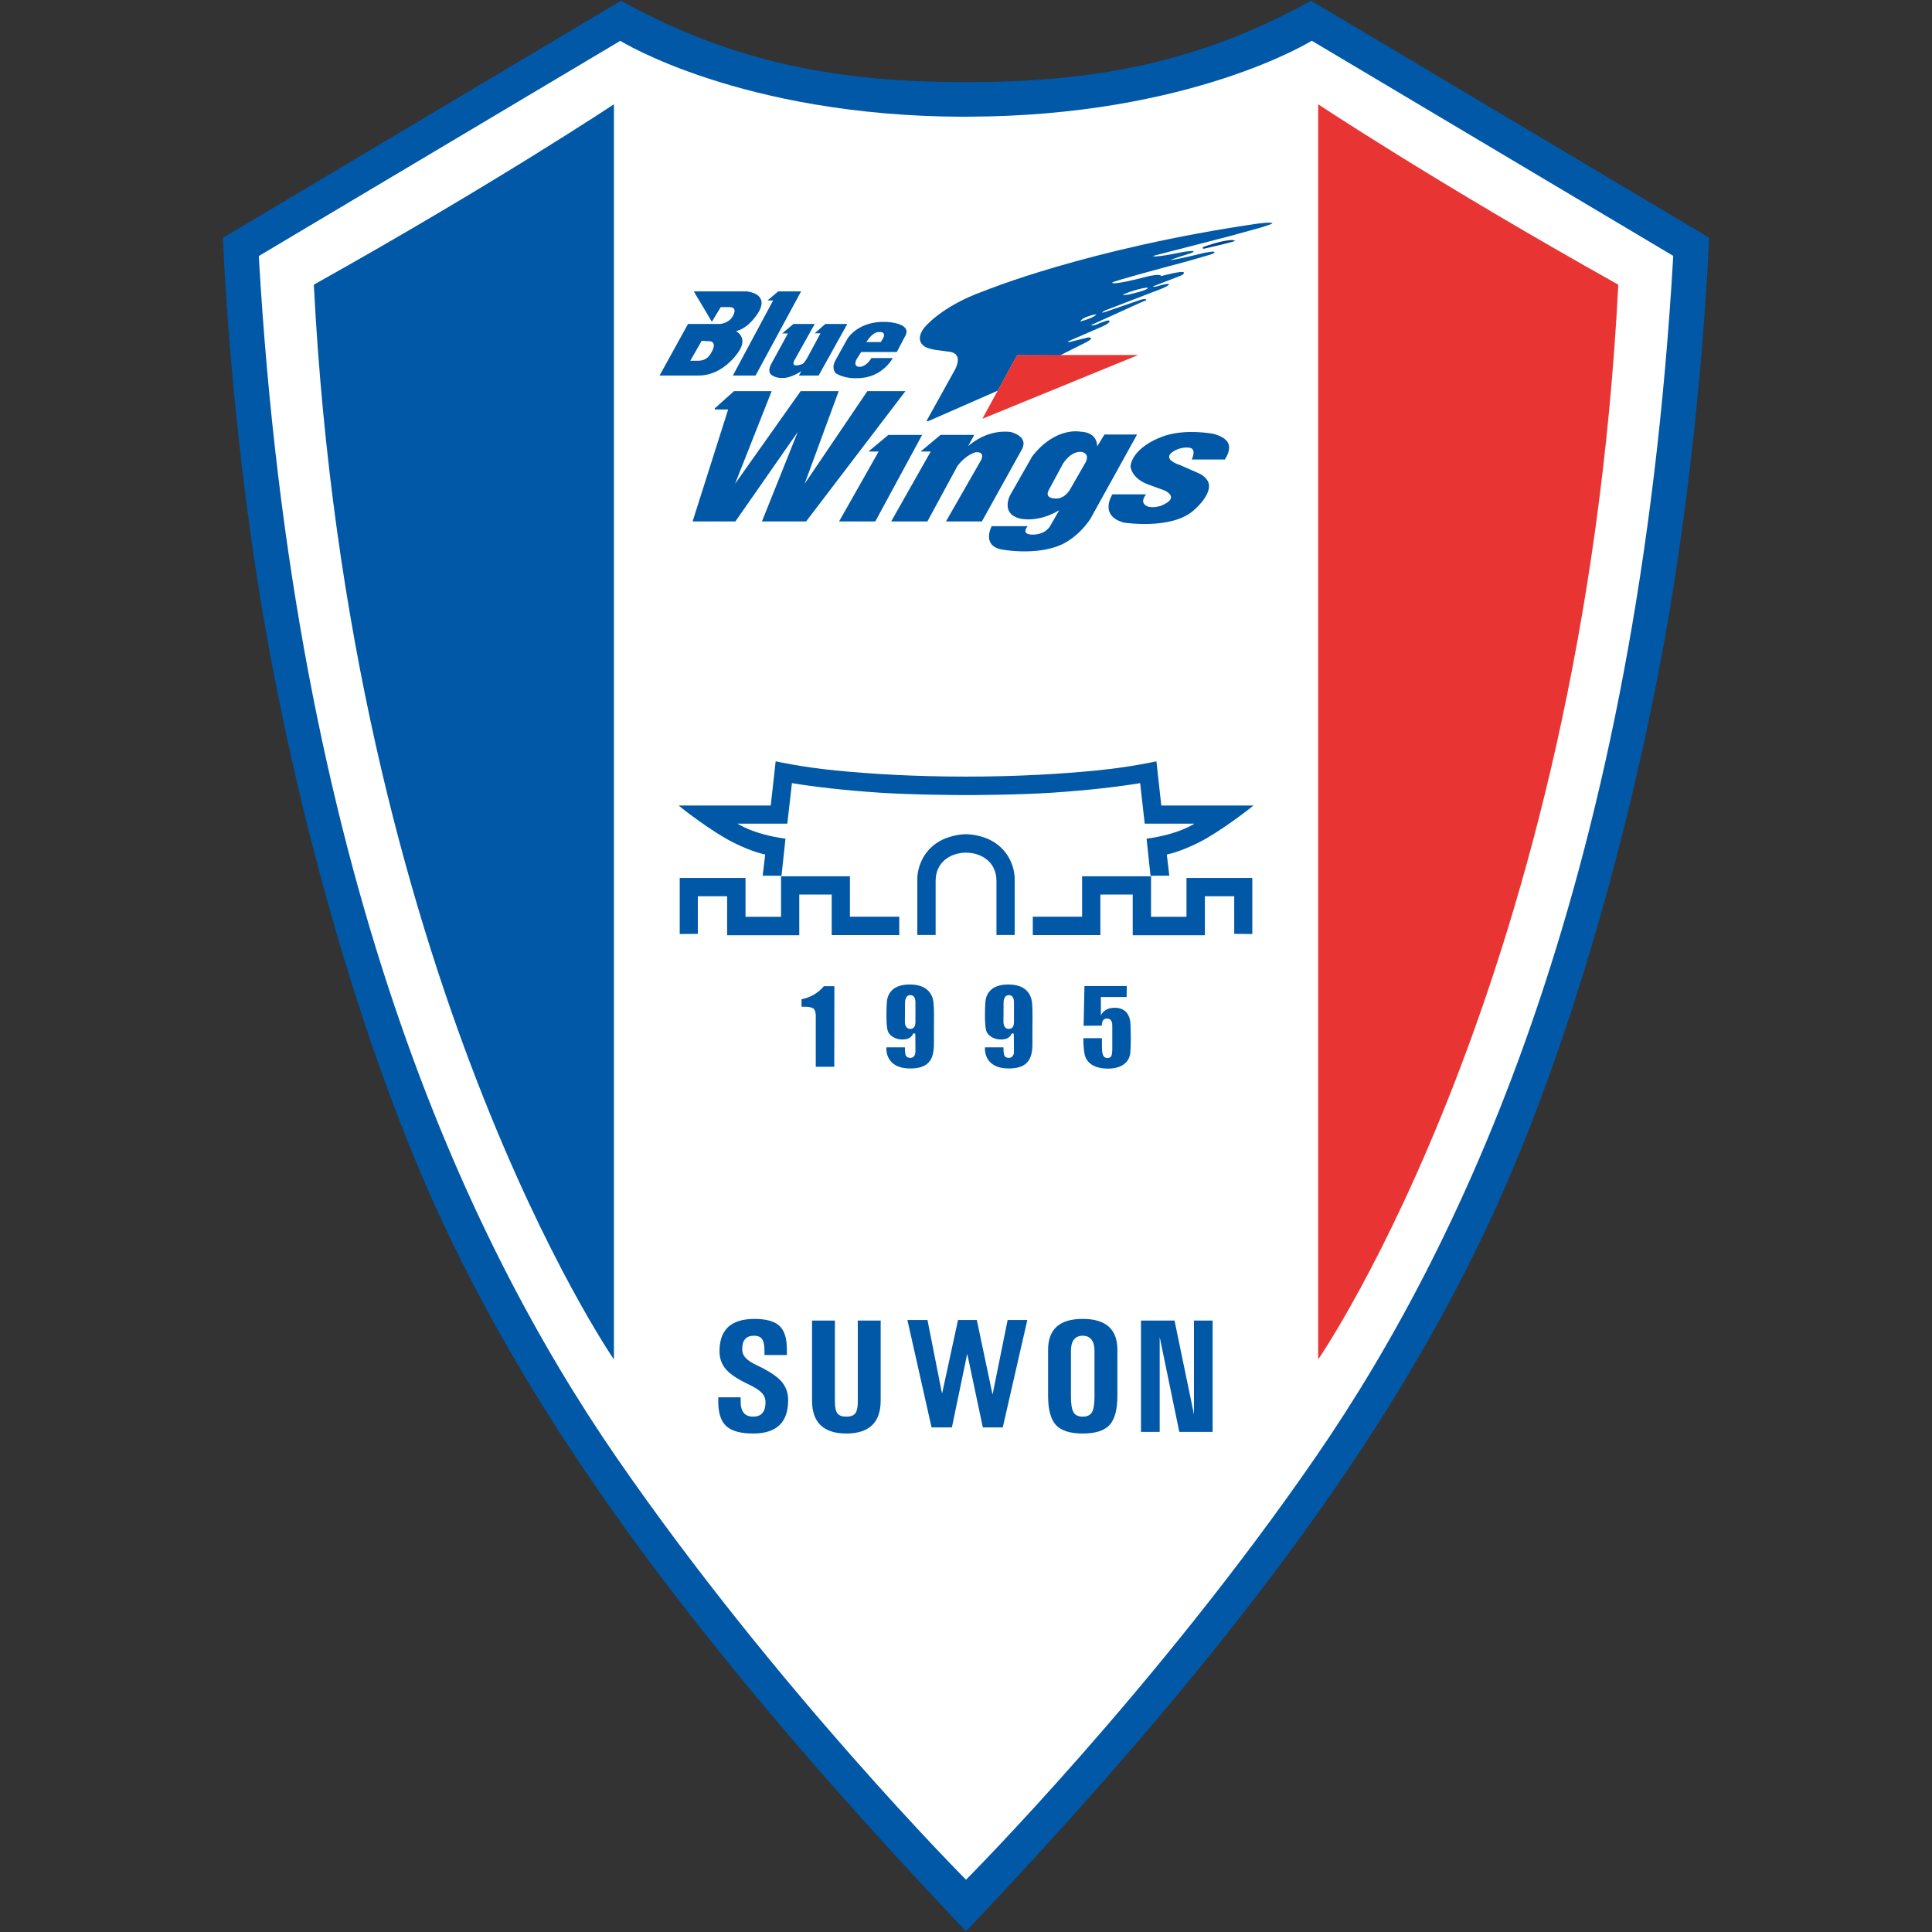<svg clip-rule="evenodd" fill-rule="evenodd" stroke-linejoin="round" stroke-miterlimit="2" viewBox="150 70 260 260" xmlns="http://www.w3.org/2000/svg"><rect x="150" y="70" width="260" height="260" fill="#333333" stroke="none"/><g fill-rule="nonzero"><path d="m280.048 329.862c39.401-41.526 58.18-69.708 69.847-94.27 11.683-24.565 20.481-57.517 24.882-83.905 4.391-26.387 5.223-49.702 5.223-49.702l-53.564-31.891c-15.526 8.622-29.937 10.936-46.222 10.961h-.385c-16.302-.025-30.704-2.324-46.248-10.961l-53.581 31.908s.827 23.297 5.227 49.684c4.395 26.388 13.174 59.339 24.859 83.905 11.67 24.561 30.473 52.744 69.871 94.265l.039.05z" fill="#0058a7"/><path d="m327.061 266.078c20.28-29.425 43.364-78.787 48.117-161.643l-48.647-28.953s-16.318 10.172-46.342 10.22l-.621.009c-29.862-.098-46.091-10.216-46.091-10.216l-48.65 28.96c4.766 82.852 27.85 132.22 48.113 161.645 21.512 31.221 47.063 56.864 47.063 56.864s25.486-25.565 47.058-56.886z" fill="#fff"/><path d="m232.62 84.032v168.914s-35.623-51.522-40.386-144.636c24.391-13.643 40.386-24.278 40.386-24.278z" fill="#0058a7"/><path d="m327.395 84.032v168.914s35.63-51.522 40.389-144.636c-24.392-13.643-40.389-24.278-40.389-24.278z" fill="#e83534"/><g fill="#0058a7"><path d="m241.475 195.695v-7.541h8.854v5.224h4.783v-5.451h9.266v5.435h6.641v2.481h-9.093v-5.458h-4.363v5.473h-9.706v-5.246h-3.946v5.063z"/><path d="m318.53 195.695v-7.541h-8.858v5.224h-4.771v-5.451h-9.277v5.435h-6.637v2.481h9.096v-5.458h4.354v5.473h9.71v-5.246h3.948v5.063z"/><path d="m280.101 184.75c1.912.034 3.999 1.197 3.999 3.8v7.276h2.451v-7.654c0-.455-.162-2.701-2.09-4.334-1.694-1.443-3.868-1.556-4.36-1.572h-.194c-.484.016-2.668.129-4.371 1.572-1.918 1.634-2.086 3.879-2.086 4.334v7.654h2.463v-7.276c0-2.603 2.082-3.766 3.992-3.8z"/><path d="m280.086 176.998c.762 0 7.036-.017 11.606-.327 4.874-.331 8.805-.792 11.743-1.28l.615 5.452h6.693s-2.106 1.448-6.441 2.022l.53 4.996 2.53-.018-.34-2.852s1.636-.269 4.342-1.633c2.7-1.358 6.592-4.332 7.311-4.955h-12.393l-.656-5.949s-3.476.787-8.101 1.236c-4.602.454-10.49.822-17.378.822h-.312c-6.871 0-12.768-.368-17.355-.822-4.626-.449-8.093-1.236-8.093-1.236l-.663 5.949h-12.394c.721.623 4.606 3.597 7.307 4.955 2.705 1.365 4.344 1.633 4.344 1.633l-.343 2.852 2.532.018.537-4.996c-4.338-.574-6.449-2.022-6.449-2.022h6.695l.623-5.452c2.934.488 6.857.949 11.731 1.28 4.399.295 10.358.322 11.501.327z"/><path d="m262.287 202.715h-1.417s-.981 1.374-3.003 1.758v1.016s1.346-.085 1.669.295c.311.384.247 1.049.247 1.572v6.206h2.49z"/><path d="m275.632 204.971c-.102-1.084-.751-2.483-3.201-2.483-2.46 0-3.02 1.412-3.086 2.387-.065.964-.119 3.214.142 3.914.273.709 1.155 1.101 1.939 1.101.787 0 1.202-.234 1.486-.83l.267.062s.016 1.371.016 2.342c0 .965-.685.902-.685.902s-.464 0-.605-.306c-.13-.301-.13-.868-.13-1.113h-2.486s-.313 2.842 3.205 2.842c3.521 0 3.186-2.5 3.186-4.547.001-2.049.051-3.185-.048-4.271zm-2.436 2.551c0 .488-.15.942-.685.942-.531 0-.736-.439-.736-.976 0-.531.019-2.552.019-2.552s-.036-1.017.717-1.017c.554 0 .685.503.685.997z"/><path d="m288.89 204.971c-.106-1.084-.753-2.483-3.201-2.483-2.451 0-3.017 1.412-3.084 2.387-.071.964-.121 3.214.15 3.914.26.709 1.151 1.101 1.931 1.101.786 0 1.205-.234 1.488-.83l.26.062s.023 1.371.023 2.342c0 .965-.688.902-.688.902s-.464 0-.599-.306c-.13-.301-.13-.868-.13-1.113h-2.487s-.316 2.842 3.203 2.842c3.517 0 3.179-2.5 3.179-4.547.002-2.049.054-3.185-.045-4.271zm-2.433 2.551c0 .488-.147.942-.687.942-.537 0-.729-.439-.729-.976 0-.531.017-2.552.017-2.552s-.035-1.017.712-1.017c.549 0 .687.503.687.997z"/><path d="m301.634 202.7h-5.691l-.116 5.34 2.457-.015s-.089-.951.664-.951.739.75.739.966v3.005c0 1.081-.137 1.334-.656 1.334-.514 0-.734-.383-.734-1.467 0-1.089-.013-1.202-.013-1.202h-2.491s-.011 1.497.205 2.31c.217.827 1.018 1.79 3.116 1.79 2.106 0 2.887-1.101 2.994-2.083.093-.984.08-2.764.029-3.919-.054-1.148-.608-2.189-2.122-2.189-1.515 0-1.863 1.051-1.863 1.051v-2.497h3.463z"/></g><path d="m311.996 103.478s3.289-.744 4.217-1.05c-.083-.091-.421-.125-.421-.125-1.489.048-3.795.913-3.795.913-.348.192-.001.262-.001.262z" fill="#03428c"/><g fill="#0058a7"><path d="m250.46 109.215h-7.09l2.428 4.086 1.194-1.969h1.172c1.273 0 .396 1.305.396 1.305-.495.842-1.61.96-1.61.96h-4.36l-3.826 6.938h5.287c3.3 0 5.295-3.129 5.295-3.129 1.424-1.998-.293-2.837-.293-2.837 2.029-.527 3.184-2.838 3.184-2.838 1.098-2.33-1.777-2.516-1.777-2.516zm-5.005 8.648c-.561.748-1.52.683-1.52.683h-1.037l1.53-2.677 1.211.062c1.06.316-.184 1.932-.184 1.932z"/><path d="m254.725 109.215h3.082l-6.125 11.32h-3.055l5.417-10.103h-.751z"/><path d="m256.036 114.873h-.778l1.522-1.276h2.861l-2.643 4.732s-.901 1.331.998.652c0 0 .215-.118.549-.652l1.878-3.48h-.781l1.424-1.252h2.96l-3.856 6.938h-2.647l.315-.579s-1.493.994-2.553.902c0 0-1.017.092-1.619-.56 0 0-.331-.376.065-1.213z"/><path d="m269.324 113.324c-3.831-.184-5.263 2.235-5.263 2.235l-1.611 2.897c-.65 1.147.03 1.779.03 1.779 1.274.781 2.864.658 2.864.658 3.384.025 4.797-2.704 4.797-2.704h-2.873c-.746 1.231-1.56 1.177-1.56 1.177-.962 0-.47-.944-.47-.944l.656-1.055h4.795l1.179-2.241c.822-1.68-2.544-1.802-2.544-1.802zm-.44 2.124-.342.58h-1.961c.909-1.396 1.593-1.336 1.593-1.336 1.175-.122.71.756.71.756z"/><path d="m247.991 125.105h-1.802v-.145l2.584-2.319h5.073l-4.926 12.47 8.828-12.47h5.119l-4.584 12.47 8.442-12.47h5.122l-13.363 17.53h-5.945l4.822-12.042-8.394 12.042h-5.758z"/><path d="m268.245 130.765h-1.374l2.683-2.237h4.543l-6.302 11.643h-4.874z"/><path d="m285.99 128.129c-2.964-.334-5.142 1.408-5.708 1.923l.827-1.525h-4.535l-2.684 2.238h1.362l-5.321 9.406h4.875l4.047-7.47c1.232-1.607 2.463-1.838 2.463-1.838 1.316-.098.729 1.027.729 1.027l-4.741 8.281h4.835l5.417-9.758c.874-1.749-1.566-2.284-1.566-2.284z"/><path d="m298.632 128.475-.984 1.612s.151-1.915-2.275-1.999c0 0-3.34-.692-6.458 3.323l-2.969 5.212s-1.363 2.49 1.322 3.163c0 0 2.341.631 5.271-1.118l-1.173 2.047s-.494 1.116-2.155 1.224c0 0-1.943.194-.923-1.126h-4.83s-1.411 2.586 1.323 3.13c0 0 4.539.88 7.945-.597 0 0 2.243-.872 4.001-3.5l6.296-11.371zm-2.539 3.75-2.048 3.568s-.767 1.55-2.292 1.264c0 0-1.219-.051-.584-1.167l1.899-3.515s1.023-1.708 2.486-1.56c-.001 0 1.172.146.539 1.41z"/><path d="m314.827 131.837s.607-.812.583-1.68h-.008c-.002-.104-.011-.193-.034-.287-.002-.007-.013-.009-.013-.015-.218-.872-1.325-1.278-2.114-1.484-1.46-.241-4.735-.581-7.336.596 0 0-3.419 1.306-3.763 3.752 0 0 0 1.652 2.531 2.538l2.013.734s2.33.962-.488 2.09c0 0-.84.265-1.487.144v.009c-.028 0-.042-.011-.072-.016-.029-.008-.044-.024-.079-.028-1.268-.419-.519-1.421-.322-1.666h-4.532s-1.907 2.884 1.565 3.808c0 0 6.243.978 9.26-1.556 0 0 2.356-1.895 2.17-3.578-.133-.684-.722-1.162-1.2-1.428l-2.72-1.196s-2.19-.632-1.177-1.612c0 0 .583-.491 1.329-.644.272-.058.72-.144 1.104-.07.042 0 .097.02.143.026h.008c.372.097.664.473.197 1.565h4.442z"/><path d="m321.231 100.053c-.087-.217-1.983.04-1.983.04-22.87 3.339-36.773 9.051-36.773 9.051-5.917 2.099-8.15 5.025-8.15 5.025-1.343 1.853.268 2.561.268 2.561.453.202 1.261.355 1.261.355l1.937.253c1.966.277.719 2.423.719 2.423l-3.751 6.756c-.184.339.365.071.365.071l9.151-4.016 2.603-4.764 5.749.031 3.603-1.811c.459-.235.608-.443.608-.443 0-.242-.483-.155-.483-.155l-1.879.466c-.749.238-.773.059-.773.059l4.652-2.02c1.233-.557.931-.776.931-.776-.141-.184-1.652.483-1.652.483-.733.28-.786.1-.786.1l6.65-3.024c.902-.349.758-.327.758-.327 0-.296-.782-.04-.782-.04l-4.749 1.635c-.907.29 0-.21 0-.21l7.566-2.911c1.141-.472 1.023-.598 1.023-.598-.119-.206-1.508.238-1.508.238-.756.204-.605.022-.605.022l3.505-1.355c.79-.268.601-.51.601-.51-.091-.303-3.038.494-3.038.494-.094-.338-1.576-.011-1.576-.011h-.036c-5.535 1.456-4.957.858-4.957.858.393-.231 6.439-1.874 10.272-2.891l2.886-.841c.669-.198.576-.351.576-.351-.057-.146-.886.024-.886.024l-.411.073c-3.924.966-4.682.995-4.682.995.488-.21 2.217-.755 2.849-.955.367-.165.331-.225.331-.225-.034-.117-1.09.025-1.09.025l-.501.087c-1.849.383-2.824.524-3.344.545l-.374.066.208-.066c-.346.01-.38-.043-.38-.043l10.185-2.63 4.292-1.178c1.72-.529 1.6-.585 1.6-.585zm-25.848 13.213s.12-.392 1.018-.68c0 0 .657-.25 1.16-.283 0 0-.178.418-2.178.963zm9.052-4.558s.411.195-1.776.746c-.28.083-.516.124-.701.171-.045.007-.06.015-.085.026 0 0-.08.012-.193.012-.458.066-.628.009-.628.009 1.138-.496 2.047-.735 2.631-.855.284-.067.555-.109.752-.109z"/></g><path d="m286.876 117.778-4.672 8.581 20.965-8.581z" fill="#e83534"/><path d="m252.879 252.357v-.441c.016-.791-.087-1.349-.301-1.673-.207-.332-.581-.486-1.116-.486-.525 0-.921.145-1.183.448-.265.293-.396.746-.396 1.354 0 .458.15.852.463 1.185.31.34.844.68 1.614 1.04 1.516.72 2.586 1.426 3.189 2.114.608.685.917 1.529.917 2.526 0 1.493-.39 2.615-1.173 3.372-.782.741-1.96 1.121-3.537 1.121-1.707 0-2.919-.343-3.632-1.01-.713-.671-1.064-1.764-1.064-3.284v-.578h3.014v.443c-.019.724.118 1.261.397 1.626.281.351.7.531 1.283.531.554 0 .967-.154 1.251-.486.274-.323.414-.812.414-1.459 0-.499-.175-.917-.508-1.262-.334-.354-.918-.734-1.751-1.127-1.458-.681-2.478-1.366-3.057-2.025-.577-.66-.876-1.467-.876-2.448 0-1.453.396-2.543 1.175-3.267.79-.713 1.965-1.078 3.541-1.078 1.611 0 2.761.334 3.429 1.015.618.635.923 1.654.92 3.073l.003.335v.441z" fill="#0058a7"/><path d="m268.517 258.483c0 1.48-.388 2.586-1.156 3.32-.774.734-1.921 1.114-3.464 1.114-1.539 0-2.692-.38-3.459-1.114-.767-.735-1.156-1.841-1.156-3.32v-10.771h3.076v10.95c0 .733.114 1.255.338 1.547.225.291.631.437 1.201.437.578 0 .979-.146 1.199-.437.228-.292.343-.814.343-1.547v-10.95h3.078z" fill="#0058a7"/><path d="m292.096 261.766c-.698-.766-1.049-2.076-1.049-3.943v-6.161c0-1.392.385-2.436 1.162-3.131.773-.692 1.937-1.039 3.495-1.039 1.554 0 2.723.347 3.502 1.039.78.694 1.168 1.739 1.168 3.131v6.161c0 1.866-.349 3.177-1.052 3.943-.699.766-1.906 1.151-3.618 1.151-1.702 0-2.907-.385-3.608-1.151zm4.851-1.706c.229-.399.345-1.099.345-2.114v-6.155c0-.666-.138-1.17-.406-1.517-.268-.338-.667-.517-1.182-.517-.525 0-.917.179-1.183.517-.266.347-.398.851-.398 1.517v6.155c0 1.014.12 1.714.35 2.114.231.394.645.586 1.231.586.596 0 1.009-.193 1.243-.586z" fill="#0058a7"/><path d="m306.068 262.695h-2.517v-14.983h4.512l2.617 12.642v-12.642h2.508v14.983h-4.483l-2.638-12.759v12.759z" fill="#0058a7"/><path d="m284.948 262.093h-2.683l-2.081-9.837h-.034l-2.048 9.837h-2.736l-3.252-14.452h2.702l1.944 9.837h.035l2.133-9.837h2.528l2.099 9.959h.035l2.013-9.959h2.649z" fill="#0058a7"/></g></svg>